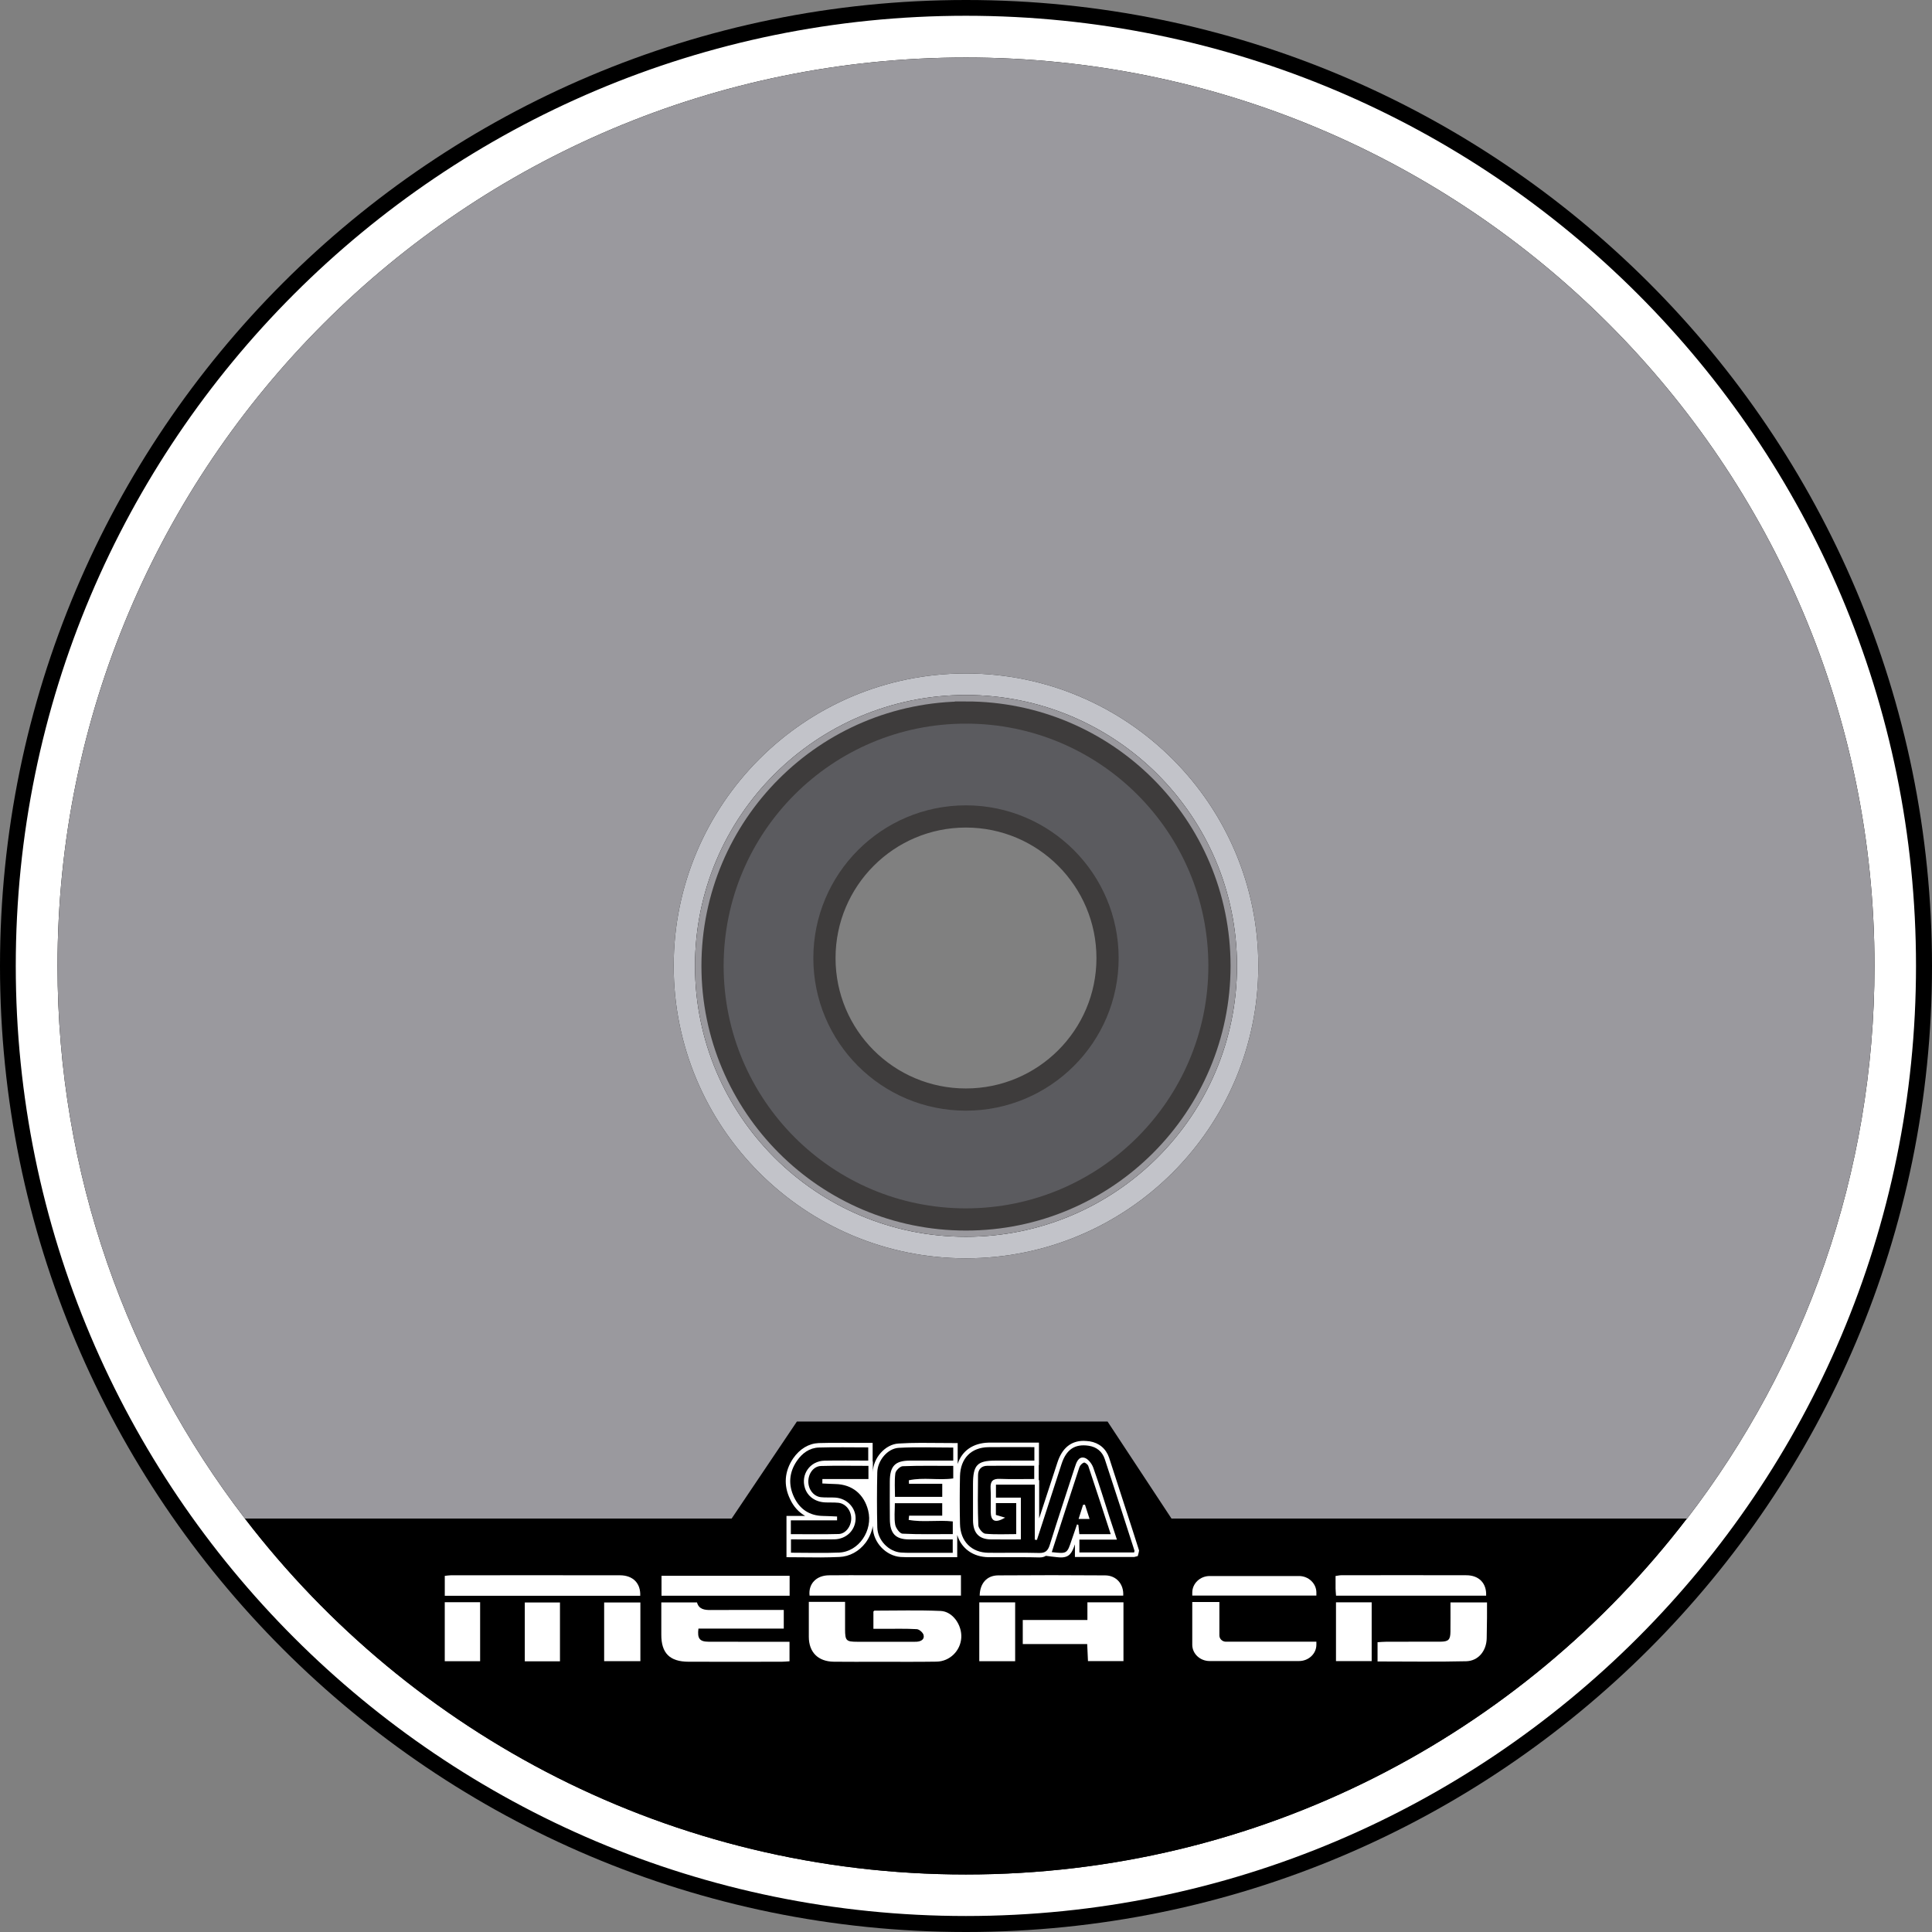 <svg enable-background="new 0 0 172.02 172.02" viewBox="0 0 172.02 172.02" xmlns="http://www.w3.org/2000/svg"><rect x="0" y="0" width="172.02" height="172.02" fill="#808080" stroke="none"/><path d="m86.01 172.02c-47.502 0-86.01-38.508-86.01-86.01s38.508-86.01 86.01-86.01 86.01 38.508 86.01 86.01-38.508 86.01-86.01 86.01zm12.603-86.712c0-6.959-5.654-12.613-12.613-12.613s-12.594 5.654-12.594 12.613 5.634 12.594 12.594 12.594 12.613-5.635 12.613-12.594z"/><path d="m86 1.404c-46.717 0-84.596 37.879-84.596 84.596s37.879 84.596 84.596 84.596c46.737 0 84.596-37.88 84.596-84.596s-37.859-84.596-84.596-84.596zm64.194 133.804c-14.768 19.276-38.038 31.691-64.194 31.691s-49.406-12.416-64.194-31.691c-10.458-13.622-16.685-30.683-16.685-49.208 0-44.68 36.219-80.88 80.88-80.88 44.681 0 80.899 36.199 80.899 80.88 0 18.525-6.228 35.586-16.686 49.208z" fill="#fff"/><path d="m150.194 135.208c-14.768 19.276-38.038 31.691-64.194 31.691s-49.406-12.416-64.194-31.691h43.336l5.812-8.64h27.658l5.694 8.64z"/><path d="m86 5.121c-44.661 0-80.879 36.199-80.879 80.879 0 18.525 6.228 35.586 16.686 49.208h43.336l5.812-8.64h27.658l5.694 8.64h45.906c10.458-13.622 16.686-30.683 16.686-49.208 0-44.68-36.218-80.879-80.899-80.879zm0 106.916c-14.373 0-26.017-11.664-26.017-26.037s11.644-26.037 26.017-26.037 26.037 11.664 26.037 26.037-11.664 26.037-26.037 26.037z" fill="#9a999e"/><path d="m86 59.963c-14.373 0-26.017 11.664-26.017 26.037s11.644 26.037 26.017 26.037 26.037-11.664 26.037-26.037-11.664-26.037-26.037-26.037zm0 50.157c-13.325 0-24.12-10.795-24.12-24.12s10.795-24.12 24.12-24.12 24.139 10.795 24.139 24.12-10.814 24.12-24.139 24.12z" fill="#c2c3c9"/><path d="m86 61.88c-13.325 0-24.12 10.795-24.12 24.12s10.795 24.12 24.12 24.12 24.139-10.795 24.139-24.12-10.814-24.12-24.139-24.12zm0 46.698c-12.455 0-22.558-10.122-22.558-22.577s10.103-22.559 22.558-22.559c12.475 0 22.577 10.103 22.577 22.558s-10.102 22.578-22.577 22.578z" fill="#9a999e"/><path d="m86 63.442c-12.455 0-22.558 10.103-22.558 22.558s10.103 22.578 22.558 22.578c12.475 0 22.577-10.122 22.577-22.577s-10.102-22.559-22.577-22.559zm0 34.46c-6.959 0-12.594-5.635-12.594-12.594s5.634-12.613 12.594-12.613 12.613 5.654 12.613 12.613-5.654 12.594-12.613 12.594z" fill="#5b5b5f" stroke="#3e3c3c" stroke-miterlimit="10" stroke-width="1.977"/><g fill="#fff"><path d="m77.766 145.025c0-.589 0-1.065 0-1.539.036-.03.069-.08.101-.08 1.964 0 3.929-.057 5.889.029 1.071.047 1.903 1.252 1.834 2.382-.069 1.162-1.018 2.113-2.204 2.131-1.745.028-3.49.011-5.235.011-1.304.001-2.608.012-3.911-.004-1.401-.016-2.221-.843-2.225-2.215-.003-1.004 0-2.009 0-3.113h1.61 1.618c0 .847-.003 1.649 0 2.449.004 1.006.1 1.102 1.088 1.103 1.635.001 3.27.001 4.905 0 .133 0 .265.004.398-.005.38-.028.698-.211.597-.604-.057-.216-.386-.502-.605-.514-.991-.057-1.988-.028-2.982-.029-.263-.002-.523-.002-.878-.002z"/><path d="m69.785 143.347v1.657c-2.562 0-5.088 0-7.598 0-.115.886.11 1.166.892 1.17 2.123.009 4.245.003 6.368.004h.849v1.737c-.231.013-.464.041-.699.041-2.764.003-5.528.007-8.292 0-1.675-.005-2.431-.768-2.424-2.413.003-.94 0-1.878 0-2.868h3.177c.169.612.661.683 1.231.677 1.858-.014 3.716-.005 5.573-.005z"/><path d="m57.004 142.085c-5.776 0-11.554 0-17.402 0 0-.597 0-1.169 0-1.774.208-.02.378-.053.549-.053 5.016-.003 10.033-.007 15.049.001 1.155.001 1.854.712 1.804 1.826z"/><path d="m96.82 144.239c0-.586 0-1.057 0-1.571h3.21v5.234c-1.048 0-2.07 0-3.16 0-.023-.485-.044-.957-.069-1.521-1.9 0-3.785 0-5.737 0 0-.75 0-1.41 0-2.142z"/><path d="m122.654 147.932c0-.606 0-1.124 0-1.715.289-.016.545-.041.801-.042 1.592-.004 3.183.003 4.776-.004.739-.004.905-.166.912-.884.009-.853.003-1.705.003-2.612h3.254c0 .44.003.888-.001 1.336-.005.614-.017 1.23-.027 1.844-.016 1.112-.729 2.031-1.823 2.057-2.603.063-5.21.02-7.895.02z"/><path d="m72.081 142.069c-.117-1.036.588-1.79 1.706-1.808 1.282-.02 2.565-.005 3.847-.005h7.098.828v1.813c-4.496 0-8.989 0-13.479 0z"/><path d="m132.321 142.076c-4.467 0-8.895 0-13.363 0-.016-.24-.038-.431-.042-.623-.005-.368-.001-.735-.001-1.131.218-.03.365-.067.512-.067 3.713-.004 7.424-.011 11.137.001 1.12.003 1.811.715 1.757 1.82z"/><path d="m87.228 142.071c.02-1.09.634-1.796 1.644-1.804 3.178-.024 6.356-.024 9.534.001 1.001.008 1.665.791 1.603 1.803-4.258 0-8.519 0-12.781 0z"/><path d="m58.899 142.078c0-.608 0-1.166 0-1.774h11.407v1.774c-3.78 0-7.546 0-11.407 0z"/><path d="m53.792 147.907c0-1.774 0-3.474 0-5.228h3.226v5.228c-1.078 0-2.104 0-3.226 0z"/><path d="m39.6 142.658h3.149v5.253c-1.071 0-2.074 0-3.149 0 0-1.738 0-3.454 0-5.253z"/><path d="m87.192 147.908c0-1.787 0-3.486 0-5.235h3.195v5.235c-1.079 0-2.1 0-3.195 0z"/><path d="m49.858 147.92c-1.058 0-2.063 0-3.132 0 0-1.746 0-3.465 0-5.24h3.132z"/><path d="m118.953 147.9c0-1.782 0-3.486 0-5.235h3.177v5.235c-1.062 0-2.087 0-3.177 0z"/><path d="m117.207 141.796v.269h-11.05v-.269c0-.807.698-1.471 1.547-1.471h7.957c.848 0 1.546.664 1.546 1.471z"/><path d="m117.207 146.173v.269c0 .807-.698 1.453-1.547 1.453h-7.957c-.849 0-1.547-.646-1.547-1.453v-3.802h2.415v2.977c0 .305.264.556.585.556z"/><path d="m101.421 138.055-.039.198-.079.297-.316.079h-5.279v-1.127c-.257.751-.475 1.167-1.246 1.167-.218 0-.494-.04-.85-.079l-.455-.059h-.039c-.178.099-.316.138-.554.138h-.059c-.573-.02-1.147-.02-1.72-.02h-2.768c-1.384-.02-2.412-.771-2.788-1.977v1.977h-4.112c-.297 0-.613 0-.929-.02-1.305-.099-2.432-1.285-2.471-2.61v-.158c-.099.534-.316 1.048-.633 1.483-.593.791-1.443 1.246-2.353 1.285-.553.02-1.087.04-1.641.04l-3.064-.02v-3.677h1.661c-.554-.316-1.028-.811-1.344-1.503-.593-1.226-.494-2.471.277-3.618.593-.85 1.384-1.325 2.273-1.364.613-.02 1.206-.02 1.819-.02h2.985v1.661h.02v.949c.02-1.265 1.107-2.491 2.293-2.55.652-.04 1.305-.059 1.977-.059l3.282.02v1.858c.376-1.166 1.364-1.858 2.728-1.898h2.847 1.661v1.997h-.02v1.344h.039v3.4l1.621-4.962c.415-1.285 1.206-1.937 2.333-1.937.158 0 .336.02.534.04.85.138 1.463.652 1.74 1.463.692 2.115 1.364 4.231 2.056 6.346z"/></g><path d="m100.98 138.224c-1.604 0-3.212 0-4.875 0 0-.366 0-.701 0-1.14h3.342c-.243-.735-.444-1.333-.639-1.933-.485-1.496-.938-3.005-1.47-4.483-.129-.358-.477-.801-.795-.875-.535-.124-.709.431-.858.891-.741 2.293-1.504 4.578-2.221 6.88-.168.54-.415.723-.958.708-1.496-.041-2.993-.004-4.49-.017-1.516-.014-2.508-1.006-2.541-2.575-.03-1.414-.032-2.829 0-4.242.037-1.594.997-2.564 2.528-2.586 1.349-.019 2.698-.004 4.095-.004v1.2c-1.159 0-2.312 0-3.465 0-1.626 0-1.999.392-2 2.107 0 1.067-.005 2.134.001 3.201.007 1.141.526 1.698 1.601 1.709.872.009 1.744.002 2.661.002 0-1.267 0-2.444 0-3.722-.741 0-1.463 0-2.219 0 0-.435 0-.77 0-1.158h3.458v4.903c.063.007.126.015.189.022.732-2.254 1.464-4.508 2.194-6.763.417-1.289 1.185-1.813 2.424-1.623.689.106 1.2.508 1.425 1.19.896 2.707 1.765 5.424 2.64 8.138.015.041-.013.096-.027.17z"/><path d="m70.427 138.249c0-.416 0-.753 0-1.187 1.301 0 2.576.014 3.851-.004 1.067-.016 1.865-.79 1.903-1.803.037-.991-.752-1.839-1.801-1.913-.426-.03-.858.011-1.282-.035-.652-.07-1.128-.686-1.127-1.396.001-.721.471-1.365 1.129-1.384 1.395-.041 2.791-.012 4.224-.012v1.174c-.713 0-1.418 0-2.122 0-.66 0-1.319 0-1.979 0-.001.132-.003.263-.004.395.391.017.782.042 1.173.051 1.474.034 2.539.893 2.907 2.352.449 1.781-.83 3.677-2.591 3.75-1.395.058-2.796.012-4.281.012z"/><path d="m70.415 136.596c0-.426 0-.745 0-1.226h4.115c0-.115.001-.23.001-.345-.42-.017-.839-.042-1.259-.049-1.178-.02-2.054-.584-2.571-1.669-.526-1.105-.445-2.212.248-3.227.475-.697 1.132-1.169 1.959-1.195 1.446-.046 2.893-.013 4.397-.013v1.176c-1.299 0-2.598-.022-3.897.006-1.29.028-2.127 1.232-1.737 2.444.234.73.903 1.219 1.76 1.27.403.024.81-.006 1.21.035.65.066 1.143.679 1.15 1.38s-.484 1.383-1.119 1.401c-1.394.04-2.791.012-4.257.012z"/><path d="m84.874 128.887v1.16c-1.286 0-2.56-.001-3.834 0-1.339.001-1.806.475-1.815 1.861-.007 1.116-.003 2.231.005 3.347.01 1.288.504 1.807 1.719 1.81 1.277.003 2.554.001 3.879.001v1.191c-.953 0-1.891.002-2.83-.001-.593-.002-1.189.02-1.779-.022-1.089-.077-2.079-1.095-2.107-2.234-.04-1.635-.038-3.273-.001-4.908.024-1.047.908-2.125 1.91-2.181 1.603-.089 3.212-.024 4.853-.024z"/><path d="m93.647 138.197c.827-2.555 1.631-5.055 2.455-7.548.058-.177.241-.364.406-.424.09-.033.344.162.392.304.672 1.998 1.321 4.005 1.994 6.066-.976 0-1.868 0-2.793 0-.031-.297-.059-.56-.086-.824-.04-.015-.08-.029-.12-.044-.159.463-.322.924-.477 1.388-.41 1.232-.408 1.233-1.771 1.082zm2.387-2.951h.98c-.152-.473-.282-.873-.411-1.274-.056.004-.113.007-.169.011-.123.387-.245.775-.4 1.263z"/><path d="m89.495 135.126c-.357-.105-.57-.167-.824-.241 0-.325 0-.662 0-1.054h1.811v2.762c-.926 0-1.847.053-2.755-.036-.236-.023-.607-.478-.619-.748-.062-1.486-.044-2.976-.026-4.465.006-.522.312-.828.815-.833 1.376-.013 2.752-.005 4.189-.005v1.18c-1.035 0-2.051.029-3.064-.011-.621-.024-.861.203-.822.858.042.692.003 1.389.011 2.084.012.829.395 1.029 1.284.509z"/><path d="m80.905 135.326c1.278.238 2.603-.011 3.928.139v1.126c-1.516 0-3.002.037-4.484-.037-.236-.012-.59-.495-.644-.806-.103-.597-.03-1.228-.03-1.908h4.218v1.113c-.983 0-1.966 0-2.949 0-.013.124-.026.248-.039.373z"/><path d="m84.875 130.517v1.118c-1.315.187-2.664-.12-3.956.166.004.103.009.205.013.308h2.963v1.169c-1.372 0-2.738 0-4.207 0 0-.685-.059-1.401.031-2.095.032-.248.419-.627.655-.636 1.488-.059 2.978-.03 4.501-.03z"/></svg>